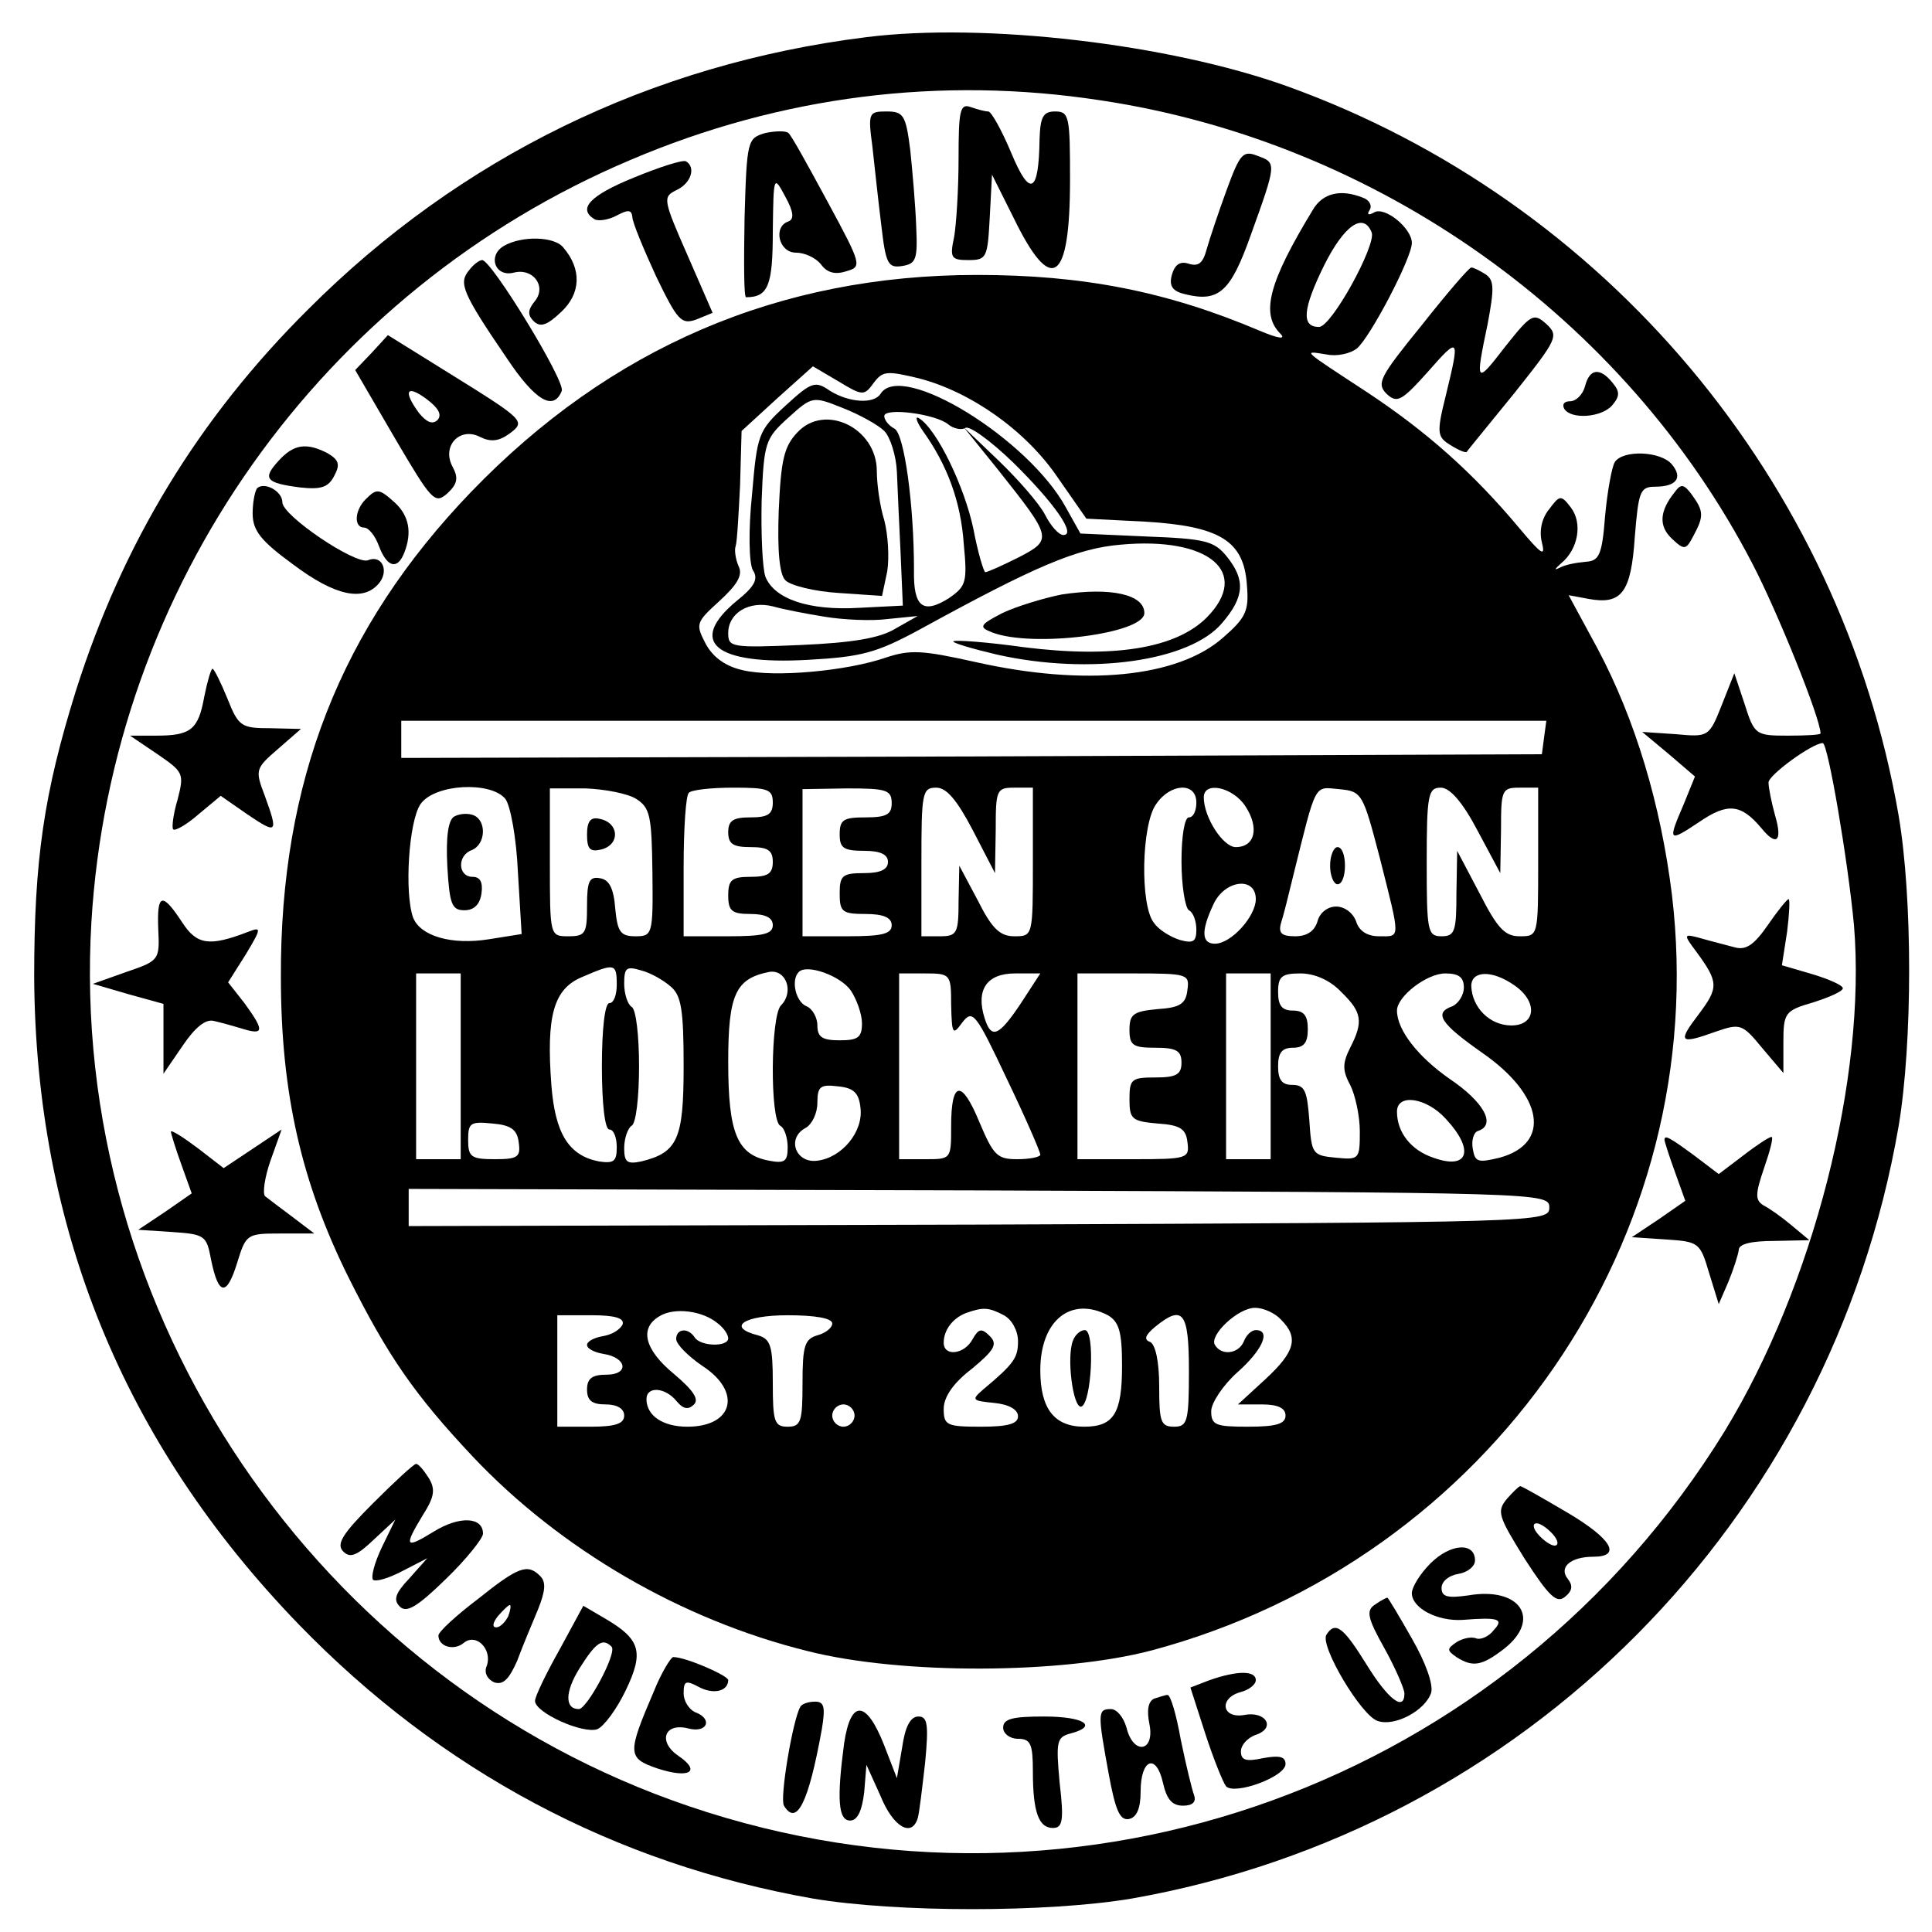 <?xml version="1.0" standalone="no"?>
<!DOCTYPE svg PUBLIC "-//W3C//DTD SVG 20010904//EN"
 "http://www.w3.org/TR/2001/REC-SVG-20010904/DTD/svg10.dtd">
<svg version="1.0" xmlns="http://www.w3.org/2000/svg"
 width="260pt" height="260pt" viewBox="0 0 260 260"
 preserveAspectRatio="xMidYMid meet">
<g transform="translate(0,260) scale(0.1,-0.1)"
fill="#000000" stroke="none">
<path d="M1166 2550 c-290 -36 -547 -162 -751 -366 -148 -147 -250 -315 -313
-514 -43 -138 -56 -227 -56 -385 2 -337 120 -627 356 -871 191 -197 425 -322
692 -369 113 -19 316 -19 429 0 528 93 940 507 1032 1039 19 113 19 308 0 419
-78 450 -395 827 -823 981 -159 57 -407 86 -566 66z m315 -85 c373 -56 705
-292 877 -623 34 -65 92 -209 92 -229 0 -2 -20 -3 -44 -3 -43 0 -45 1 -58 42
l-14 42 -17 -43 c-17 -43 -18 -43 -62 -39 l-45 3 36 -30 35 -30 -15 -37 c-22
-51 -21 -52 21 -24 38 26 56 24 83 -8 21 -26 29 -18 19 16 -5 18 -9 38 -9 45
0 10 59 53 73 53 7 0 34 -159 42 -245 17 -205 -55 -486 -174 -681 -292 -474
-868 -683 -1393 -505 -502 170 -836 663 -805 1190 27 451 309 850 726 1026
202 86 417 113 632 80z"/>
<path d="M1290 2387 c0 -41 -3 -89 -6 -106 -6 -28 -4 -31 19 -31 25 0 26 3 29
58 l3 57 29 -58 c51 -105 76 -88 76 51 0 85 -1 92 -20 92 -16 0 -20 -7 -21
-37 -1 -74 -13 -79 -38 -19 -13 31 -27 56 -31 56 -5 0 -15 3 -24 6 -14 5 -16
-5 -16 -69z"/>
<path d="M1174 2403 c3 -27 8 -74 12 -106 6 -52 9 -58 28 -55 19 3 21 9 19 53
-1 28 -5 74 -8 103 -6 47 -9 52 -32 52 -24 0 -25 -2 -19 -47z"/>
<path d="M1030 2421 c-24 -7 -25 -9 -28 -114 -1 -59 -1 -107 2 -107 30 0 36
16 36 89 1 75 1 76 17 46 11 -20 12 -30 4 -33 -21 -7 -13 -42 10 -42 12 0 27
-7 34 -16 8 -11 19 -14 34 -9 21 6 21 8 -25 93 -26 48 -49 90 -53 93 -3 3 -17
3 -31 0z"/>
<path d="M1651 2345 c-11 -30 -23 -66 -27 -80 -5 -19 -11 -24 -24 -20 -12 4
-19 -1 -23 -15 -4 -15 1 -22 18 -26 45 -11 61 3 88 79 35 97 35 98 10 107 -20
8 -24 4 -42 -45z"/>
<path d="M853 2361 c-59 -24 -76 -42 -53 -56 5 -3 19 -1 30 5 15 8 20 8 21 -2
0 -7 15 -43 32 -80 29 -60 34 -65 54 -58 l22 9 -34 78 c-33 75 -33 78 -15 87
20 9 27 31 13 39 -5 2 -36 -8 -70 -22z"/>
<path d="M1767 2318 c-59 -97 -71 -140 -44 -167 8 -8 -2 -7 -28 4 -125 53
-238 75 -380 75 -267 0 -494 -98 -681 -292 -176 -183 -257 -390 -256 -653 0
-157 28 -277 91 -404 53 -106 89 -158 167 -241 118 -125 281 -220 451 -262
126 -32 342 -31 463 1 456 122 755 556 700 1017 -15 121 -49 235 -100 331
l-39 72 27 -5 c44 -8 57 8 62 83 5 61 7 68 27 68 29 0 38 12 23 30 -15 18 -66
20 -77 3 -4 -7 -10 -40 -13 -73 -4 -52 -8 -60 -26 -61 -12 -1 -28 -4 -35 -8
-8 -4 -7 -2 2 6 23 19 29 54 13 75 -13 17 -15 17 -29 -2 -10 -12 -14 -29 -10
-45 5 -20 0 -17 -31 20 -62 74 -124 129 -204 182 -90 59 -87 56 -55 51 14 -3
32 1 41 8 18 15 74 122 74 142 0 20 -37 50 -51 41 -7 -4 -10 -3 -6 3 4 6 0 14
-9 17 -30 12 -54 6 -67 -16z m79 -31 c6 -17 -54 -127 -71 -127 -24 0 -22 24 7
83 27 54 53 72 64 44z m-670 -202 c12 16 18 16 60 6 70 -18 144 -70 187 -133
l39 -56 79 -4 c101 -6 133 -26 137 -85 3 -35 -1 -44 -32 -71 -61 -54 -186 -66
-333 -33 -72 16 -88 17 -121 6 -52 -18 -150 -27 -192 -17 -23 5 -40 17 -50 35
-14 27 -14 29 18 58 24 22 32 35 26 47 -4 9 -6 22 -4 27 2 6 4 43 6 83 l2 72
48 44 48 43 34 -20 c33 -20 35 -20 48 -2z m902 -477 l-3 -23 -767 -3 -768 -2
0 25 0 25 771 0 770 0 -3 -22z m-1398 -83 c7 -9 15 -53 17 -99 l5 -83 -44 -7
c-50 -8 -92 4 -102 29 -12 33 -6 130 10 153 19 27 94 31 114 7z m176 0 c19
-12 21 -23 22 -99 1 -84 0 -86 -23 -86 -20 0 -24 6 -27 37 -2 27 -8 39 -20 41
-15 3 -18 -4 -18 -37 0 -37 -2 -41 -25 -41 -25 0 -25 0 -25 100 l0 99 48 0
c26 -1 57 -7 68 -14z m184 -5 c0 -16 -7 -20 -30 -20 -23 0 -30 -4 -30 -20 0
-16 7 -20 30 -20 23 0 30 -4 30 -20 0 -16 -7 -20 -30 -20 -25 0 -30 -4 -30
-25 0 -21 5 -25 30 -25 20 0 30 -5 30 -15 0 -12 -13 -15 -60 -15 l-60 0 0 93
c0 52 3 97 7 100 3 4 30 7 60 7 46 0 53 -2 53 -20z m160 -1 c0 -15 -7 -19 -35
-19 -30 0 -35 -3 -35 -23 0 -18 5 -22 33 -22 22 0 32 -5 32 -15 0 -10 -10 -15
-32 -15 -29 0 -33 -3 -33 -27 0 -25 3 -28 35 -28 24 0 35 -5 35 -15 0 -12 -13
-15 -60 -15 l-60 0 0 99 0 99 60 1 c53 0 60 -2 60 -20z m109 -36 l30 -58 1 58
c0 54 1 57 25 57 l25 0 0 -100 c0 -100 0 -100 -25 -100 -19 0 -30 10 -49 48
l-25 47 -1 -47 c0 -44 -2 -48 -25 -48 l-25 0 0 100 c0 93 1 100 20 100 14 0
28 -17 49 -57z m301 37 c0 -11 -4 -20 -10 -20 -6 0 -10 -26 -10 -59 0 -33 5
-63 10 -66 6 -3 10 -15 10 -26 0 -16 -4 -19 -22 -14 -13 4 -29 14 -35 23 -19
23 -17 133 3 160 19 28 54 30 54 2z m66 -5 c19 -29 13 -55 -13 -55 -17 0 -43
40 -43 67 0 22 39 14 56 -12z m181 -70 c28 -111 28 -105 -1 -105 -16 0 -27 7
-31 20 -4 11 -15 20 -27 20 -11 0 -22 -8 -25 -20 -4 -13 -14 -20 -30 -20 -18
0 -23 4 -19 18 3 9 10 37 16 62 32 129 28 121 62 118 31 -3 32 -5 55 -93z
m131 38 l31 -58 1 58 c0 54 1 57 25 57 l25 0 0 -100 c0 -100 0 -100 -25 -100
-20 0 -30 11 -54 58 l-30 57 -1 -57 c0 -51 -2 -58 -20 -58 -19 0 -20 7 -20
100 0 91 2 100 19 100 12 0 29 -19 49 -57z m-298 -93 c0 -23 -33 -60 -55 -60
-18 0 -19 17 -2 53 15 33 57 38 57 7z m-860 -115 c0 -14 -4 -25 -10 -25 -6 0
-10 -35 -10 -85 0 -50 4 -85 10 -85 6 0 10 -11 10 -24 0 -19 -4 -22 -24 -19
-41 8 -59 38 -64 103 -7 93 3 129 41 145 44 19 47 19 47 -10z m73 -3 c14 -12
17 -32 17 -107 0 -98 -8 -116 -57 -128 -19 -4 -23 -1 -23 18 0 13 5 27 10 30
6 3 10 39 10 80 0 41 -4 77 -10 80 -5 3 -10 17 -10 31 0 22 3 24 23 18 12 -3
30 -13 40 -22z m148 -25 c-14 -14 -15 -154 -1 -162 6 -3 10 -17 10 -29 0 -19
-4 -22 -25 -18 -43 8 -55 37 -55 133 0 91 10 112 55 121 23 4 34 -27 16 -45z
m94 20 c8 -12 15 -32 15 -44 0 -19 -5 -23 -30 -23 -23 0 -30 4 -30 20 0 11 -7
23 -15 26 -14 6 -21 35 -10 46 11 11 56 -5 70 -25z m-525 -102 l0 -125 -30 0
-30 0 0 125 0 125 30 0 30 0 0 -125z m660 83 c1 -40 2 -42 15 -24 14 18 18 13
60 -76 25 -52 45 -98 45 -102 0 -3 -14 -6 -31 -6 -27 0 -32 5 -51 50 -24 58
-38 56 -38 -6 0 -44 0 -44 -35 -44 l-35 0 0 125 0 125 35 0 c34 0 35 -1 35
-42z m94 2 c-30 -45 -40 -49 -49 -20 -12 38 3 60 41 60 l34 0 -26 -40z m224
18 c-2 -19 -10 -24 -40 -26 -33 -3 -38 -7 -38 -28 0 -21 5 -24 35 -24 28 0 35
-4 35 -20 0 -16 -7 -20 -35 -20 -32 0 -35 -2 -35 -29 0 -27 3 -30 38 -33 30
-2 38 -7 40 -25 3 -22 0 -23 -72 -23 l-76 0 0 125 0 125 76 0 c72 0 75 -1 72
-22z m112 -103 l0 -125 -30 0 -30 0 0 125 0 125 30 0 30 0 0 -125z m95 100
c28 -27 30 -40 12 -75 -10 -20 -11 -30 0 -50 7 -14 13 -42 13 -63 0 -37 -1
-38 -32 -35 -32 3 -33 5 -36 51 -3 39 -6 47 -23 47 -14 0 -19 7 -19 25 0 18 5
25 20 25 15 0 20 7 20 25 0 18 -5 25 -20 25 -15 0 -20 7 -20 25 0 21 5 25 30
25 19 0 40 -9 55 -25z m165 6 c0 -10 -7 -21 -15 -25 -26 -9 -17 -23 40 -63 82
-57 93 -122 23 -141 -29 -7 -33 -6 -36 12 -2 11 1 22 7 24 25 8 8 39 -38 70
-43 30 -71 66 -71 92 0 19 40 50 65 50 18 0 25 -5 25 -19z m68 3 c32 -22 29
-54 -4 -54 -29 0 -53 24 -54 53 0 21 28 22 58 1z m-880 -165 c4 -32 -25 -67
-58 -71 -29 -4 -42 30 -16 44 9 5 16 20 16 34 0 22 4 25 28 22 21 -2 28 -9 30
-29z m788 -15 c39 -42 30 -69 -17 -52 -30 10 -49 34 -49 62 0 25 40 19 66 -10z
m-1248 -31 c3 -20 -1 -23 -32 -23 -32 0 -36 3 -36 26 0 23 3 25 33 22 24 -2
33 -8 35 -25z m1387 -88 c0 -20 -8 -20 -767 -23 l-768 -2 0 25 0 25 768 -2
c759 -3 767 -3 767 -23z m-1119 -156 c8 -6 14 -15 14 -20 0 -12 -37 -11 -45 1
-9 14 -25 12 -25 -2 0 -7 16 -23 35 -36 54 -35 42 -82 -20 -82 -33 0 -55 15
-55 37 0 18 25 16 40 -2 9 -11 16 -13 24 -5 7 7 -1 19 -27 41 -40 33 -47 62
-19 78 20 12 58 7 78 -10z m385 11 c11 -6 19 -21 19 -35 0 -22 -5 -30 -47 -65
-16 -14 -15 -15 15 -18 20 -2 32 -9 32 -18 0 -10 -13 -14 -50 -14 -46 0 -50 2
-50 24 0 16 13 35 38 54 30 25 35 33 24 44 -11 11 -15 10 -23 -4 -11 -21 -39
-24 -39 -5 0 17 12 33 30 40 23 8 30 8 51 -3z m140 0 c15 -9 19 -22 19 -68 0
-64 -11 -82 -51 -82 -40 0 -59 24 -59 76 0 67 41 100 91 74z m233 -6 c24 -24
19 -43 -21 -80 l-37 -34 32 0 c22 0 32 -5 32 -15 0 -11 -12 -15 -50 -15 -44 0
-50 2 -50 21 0 11 16 35 35 52 34 30 46 57 25 57 -6 0 -13 -7 -16 -15 -7 -17
-30 -20 -39 -5 -8 13 31 50 54 50 11 0 27 -7 35 -16z m-886 -6 c-3 -7 -14 -14
-26 -16 -12 -2 -22 -7 -22 -12 0 -5 10 -10 22 -12 32 -5 35 -28 4 -28 -19 0
-26 -5 -26 -20 0 -15 7 -20 25 -20 16 0 25 -6 25 -15 0 -11 -12 -15 -45 -15
l-45 0 0 75 0 75 46 0 c32 0 44 -4 42 -12z m282 1 c0 -6 -9 -13 -20 -16 -17
-5 -20 -14 -20 -64 0 -52 -2 -59 -20 -59 -18 0 -20 7 -20 59 0 50 -3 59 -20
64 -43 11 -19 27 40 27 37 0 60 -4 60 -11z m480 -64 c0 -68 -2 -75 -20 -75
-18 0 -20 7 -20 54 0 34 -5 56 -12 60 -9 3 -7 9 6 20 38 31 46 21 46 -59z
m-450 -60 c0 -8 -7 -15 -15 -15 -8 0 -15 7 -15 15 0 8 7 15 15 15 8 0 15 -7
15 -15z"/>
<path d="M1057 2054 c-37 -34 -38 -39 -45 -120 -5 -48 -4 -91 1 -101 8 -12 3
-22 -22 -42 -66 -55 -29 -86 96 -79 72 4 92 9 151 41 155 85 211 109 270 114
119 11 176 -37 116 -98 -42 -42 -126 -55 -246 -40 -50 7 -92 10 -95 8 -2 -2
25 -10 59 -18 125 -28 260 -9 303 43 30 35 31 58 6 89 -17 21 -29 24 -108 27
l-89 4 -19 34 c-50 93 -222 199 -250 154 -9 -14 -42 -12 -68 4 -20 14 -25 12
-60 -20z m133 -34 c8 -8 16 -33 17 -55 1 -22 3 -71 5 -110 l3 -70 -59 -3 c-68
-4 -114 12 -126 42 -4 12 -6 58 -5 103 3 78 5 83 36 111 32 29 33 29 73 13 23
-9 48 -23 56 -31z m86 9 c7 -6 18 -8 23 -5 5 4 34 -17 64 -46 56 -55 86 -98
68 -98 -6 0 -17 12 -25 28 -8 15 -36 47 -62 72 l-47 45 46 -57 c73 -92 74 -94
28 -118 -22 -11 -42 -20 -45 -20 -2 0 -10 26 -16 58 -12 57 -49 134 -73 149
-6 4 -4 -4 5 -17 33 -46 51 -95 55 -152 5 -52 3 -57 -20 -73 -35 -22 -48 -12
-47 38 0 88 -13 182 -26 190 -8 4 -14 12 -14 17 0 12 69 3 86 -11z m-166 -259
c24 -4 63 -6 85 -3 l40 4 -30 -17 c-21 -13 -59 -19 -127 -22 -94 -4 -98 -3
-98 16 0 27 28 44 60 36 14 -4 45 -10 70 -14z"/>
<path d="M1073 2018 c-18 -19 -22 -37 -25 -105 -2 -55 1 -86 9 -94 7 -7 39
-15 72 -17 l58 -4 7 33 c3 19 1 50 -4 69 -6 19 -10 49 -10 66 0 58 -70 92
-107 52z"/>
<path d="M1429 1800 c-25 -5 -61 -16 -80 -25 -31 -16 -32 -19 -14 -26 54 -21
205 -2 205 26 0 25 -45 35 -111 25z"/>
<path d="M611 1501 c-8 -5 -11 -28 -9 -67 3 -51 6 -59 23 -59 13 0 21 8 23 23
2 15 -2 22 -12 22 -20 0 -21 29 -1 36 19 8 20 40 2 47 -8 3 -19 2 -26 -2z"/>
<path d="M790 1477 c0 -20 4 -24 20 -20 25 7 23 36 -3 41 -12 3 -17 -3 -17
-21z"/>
<path d="M1790 1435 c0 -14 5 -25 10 -25 6 0 10 11 10 25 0 14 -4 25 -10 25
-5 0 -10 -11 -10 -25z"/>
<path d="M1444 796 c-9 -22 0 -91 11 -89 14 4 19 103 5 103 -6 0 -13 -6 -16
-14z"/>
<path d="M678 2269 c-22 -13 -12 -42 13 -36 26 7 45 -18 29 -38 -10 -12 -10
-19 -2 -27 9 -9 18 -6 37 12 27 25 28 58 3 87 -12 15 -56 16 -80 2z"/>
<path d="M631 2236 c-14 -17 -9 -30 51 -118 38 -57 63 -72 74 -44 5 13 -94
175 -107 176 -4 0 -12 -6 -18 -14z"/>
<path d="M1913 2162 c-56 -69 -61 -78 -47 -92 14 -13 20 -10 55 29 43 49 44
48 25 -30 -13 -52 -12 -57 6 -68 11 -7 21 -11 22 -9 1 2 30 37 64 79 58 73 60
77 43 93 -17 15 -20 14 -55 -30 -40 -52 -41 -51 -24 30 9 48 9 59 -3 67 -8 5
-16 9 -19 9 -3 0 -33 -35 -67 -78z"/>
<path d="M500 2125 l-22 -23 53 -91 c50 -85 54 -90 71 -75 14 13 15 21 7 36
-15 28 10 54 37 40 14 -7 25 -6 39 4 23 17 22 18 -81 82 l-82 51 -22 -24z m89
-90 c-7 -7 -15 -3 -25 9 -22 30 -17 39 10 19 16 -12 21 -21 15 -28z"/>
<path d="M2133 2080 c-3 -11 -12 -20 -20 -20 -8 0 -11 -4 -8 -10 9 -15 51 -12
65 5 10 12 10 18 0 30 -17 21 -31 19 -37 -5z"/>
<path d="M375 1980 c-22 -24 -18 -30 29 -36 28 -3 38 0 46 16 8 15 6 21 -9 30
-29 15 -46 12 -66 -10z"/>
<path d="M346 1943 c-3 -4 -6 -19 -6 -34 0 -23 11 -37 55 -69 56 -42 94 -50
115 -25 14 17 4 39 -15 31 -17 -6 -115 60 -115 78 0 15 -24 28 -34 19z"/>
<path d="M2254 1938 c-21 -26 -22 -46 -4 -63 17 -16 19 -15 29 4 14 26 14 33
-2 55 -11 15 -15 15 -23 4z"/>
<path d="M492 1928 c-15 -15 -16 -38 -2 -38 6 0 15 -11 20 -25 11 -29 25 -32
34 -9 11 28 6 50 -12 67 -22 20 -25 20 -40 5z"/>
<path d="M275 1663 c-8 -45 -18 -53 -65 -53 l-35 0 37 -25 c35 -24 36 -26 27
-61 -6 -20 -8 -38 -6 -40 2 -3 18 6 34 20 l30 25 36 -25 c40 -27 42 -26 23 26
-13 34 -12 36 18 62 l31 27 -41 1 c-39 0 -43 2 -58 40 -9 22 -18 40 -20 40 -2
0 -7 -17 -11 -37z"/>
<path d="M213 1349 c2 -41 1 -42 -43 -57 l-45 -16 48 -14 47 -13 0 -47 0 -47
26 38 c17 25 31 36 42 33 9 -2 27 -7 40 -11 27 -8 28 -2 1 35 l-22 28 24 38
c21 35 21 37 3 30 -52 -20 -69 -18 -89 13 -27 41 -34 39 -32 -10z"/>
<path d="M2379 1355 c-18 -26 -29 -34 -44 -30 -11 3 -31 8 -45 12 -25 7 -25 6
-7 -18 30 -41 30 -48 3 -84 -29 -38 -26 -41 24 -23 32 11 35 10 62 -23 l28
-33 0 41 c0 40 2 43 40 54 22 7 40 15 40 19 0 4 -18 12 -41 19 l-41 12 7 45
c3 24 4 44 2 44 -2 0 -15 -16 -28 -35z"/>
<path d="M230 1077 c0 -2 6 -22 14 -44 l14 -39 -36 -25 -36 -24 46 -3 c44 -3
46 -5 52 -37 10 -49 21 -50 35 -5 12 39 13 40 58 40 l46 0 -29 22 c-16 12 -32
24 -37 28 -4 3 -1 25 7 48 l15 42 -39 -26 -39 -26 -35 27 c-20 15 -36 25 -36
22z"/>
<path d="M2240 1066 c0 -2 6 -21 14 -43 l14 -39 -36 -25 -36 -24 46 -3 c44 -3
46 -4 58 -45 l13 -42 13 30 c7 17 13 36 14 43 0 8 17 12 48 12 l47 1 -24 20
c-13 11 -30 23 -38 27 -11 7 -11 15 1 50 8 23 13 42 10 42 -3 0 -20 -11 -38
-25 l-33 -25 -33 25 c-34 25 -40 28 -40 21z"/>
<path d="M502 577 c-41 -41 -50 -55 -40 -65 9 -9 18 -6 41 16 l29 27 -18 -37
c-10 -21 -15 -40 -12 -44 4 -3 21 2 40 12 l33 17 -24 -27 c-19 -20 -22 -29
-13 -38 9 -9 23 -1 62 37 28 27 50 55 50 61 0 23 -32 24 -66 3 -39 -24 -41
-21 -15 22 16 25 17 35 8 50 -7 11 -14 19 -17 19 -3 0 -29 -24 -58 -53z"/>
<path d="M2028 583 c-14 -17 -12 -23 24 -81 33 -51 43 -60 54 -51 10 8 11 15
4 24 -13 16 4 30 34 30 39 0 25 24 -34 59 -34 20 -62 36 -64 36 -2 0 -10 -8
-18 -17z m62 -48 c7 -8 8 -15 2 -15 -5 0 -15 7 -22 15 -7 8 -8 15 -2 15 5 0
15 -7 22 -15z"/>
<path d="M1925 496 c-14 -14 -25 -32 -25 -40 0 -20 34 -38 68 -36 50 4 56 1
42 -14 -6 -8 -17 -13 -23 -11 -7 3 -19 0 -27 -5 -13 -9 -13 -11 0 -20 22 -14
34 -12 64 11 51 40 22 84 -48 72 -28 -4 -36 -2 -36 10 0 9 10 17 23 19 12 2
22 10 22 18 0 25 -33 23 -60 -4z"/>
<path d="M643 448 c-29 -22 -53 -44 -53 -49 0 -15 21 -21 34 -10 17 14 39 -9
31 -31 -4 -9 1 -18 10 -22 12 -4 20 4 31 29 7 19 20 50 28 69 10 25 11 37 3
45 -17 17 -29 13 -84 -31z m41 -23 c-4 -8 -11 -15 -16 -15 -6 0 -5 6 2 15 7 8
14 15 16 15 2 0 1 -7 -2 -15z"/>
<path d="M1851 441 c-13 -8 -11 -18 12 -59 15 -27 27 -55 27 -61 0 -25 -22 -8
-51 39 -31 50 -42 59 -54 40 -9 -15 47 -109 69 -116 23 -8 64 14 72 38 3 11
-7 40 -26 73 -17 30 -32 55 -33 55 -1 0 -9 -4 -16 -9z"/>
<path d="M753 380 c-18 -32 -33 -63 -33 -69 0 -16 65 -45 84 -38 9 4 26 27 38
52 25 52 20 69 -28 97 l-29 17 -32 -59z m70 4 c8 -8 -33 -84 -44 -84 -19 0
-19 23 1 55 22 35 31 41 43 29z"/>
<path d="M880 324 c-36 -84 -36 -90 5 -104 43 -14 59 -4 28 17 -28 19 -19 45
13 37 26 -7 34 13 9 22 -8 4 -15 15 -15 25 0 17 3 18 20 9 20 -11 40 -6 40 9
0 6 -57 31 -74 31 -3 0 -16 -21 -26 -46z"/>
<path d="M1628 339 l-26 -10 20 -62 c11 -34 24 -66 28 -71 12 -12 80 13 80 30
0 10 -8 12 -30 8 -23 -5 -30 -3 -30 9 0 9 9 18 19 22 29 9 15 33 -15 27 -30
-5 -34 23 -4 31 11 3 20 10 20 16 0 13 -25 13 -62 0z"/>
<path d="M1553 314 c-8 -4 -10 -16 -6 -35 7 -37 -22 -41 -31 -4 -4 14 -13 25
-21 25 -18 0 -18 -5 -3 -87 9 -49 15 -63 27 -61 11 2 16 15 16 37 0 44 21 52
30 12 5 -22 12 -31 27 -31 13 0 18 5 15 14 -3 8 -11 41 -18 75 -6 34 -14 61
-18 60 -3 0 -11 -3 -18 -5z"/>
<path d="M1077 303 c-10 -17 -28 -123 -22 -133 17 -28 33 3 51 103 5 30 3 37
-9 37 -9 0 -18 -3 -20 -7z"/>
<path d="M1136 254 c-10 -75 -8 -104 8 -104 10 0 16 13 19 38 l3 37 19 -42
c17 -42 42 -56 50 -30 2 6 6 40 10 75 5 52 3 62 -9 62 -11 0 -18 -14 -22 -42
l-7 -41 -17 44 c-24 61 -45 63 -54 3z"/>
<path d="M1350 275 c0 -8 9 -15 20 -15 17 0 20 -7 20 -44 0 -55 8 -76 27 -76
13 0 15 10 9 61 -5 55 -4 61 14 66 39 10 19 23 -35 23 -42 0 -55 -3 -55 -15z"/>
</g>
</svg>
